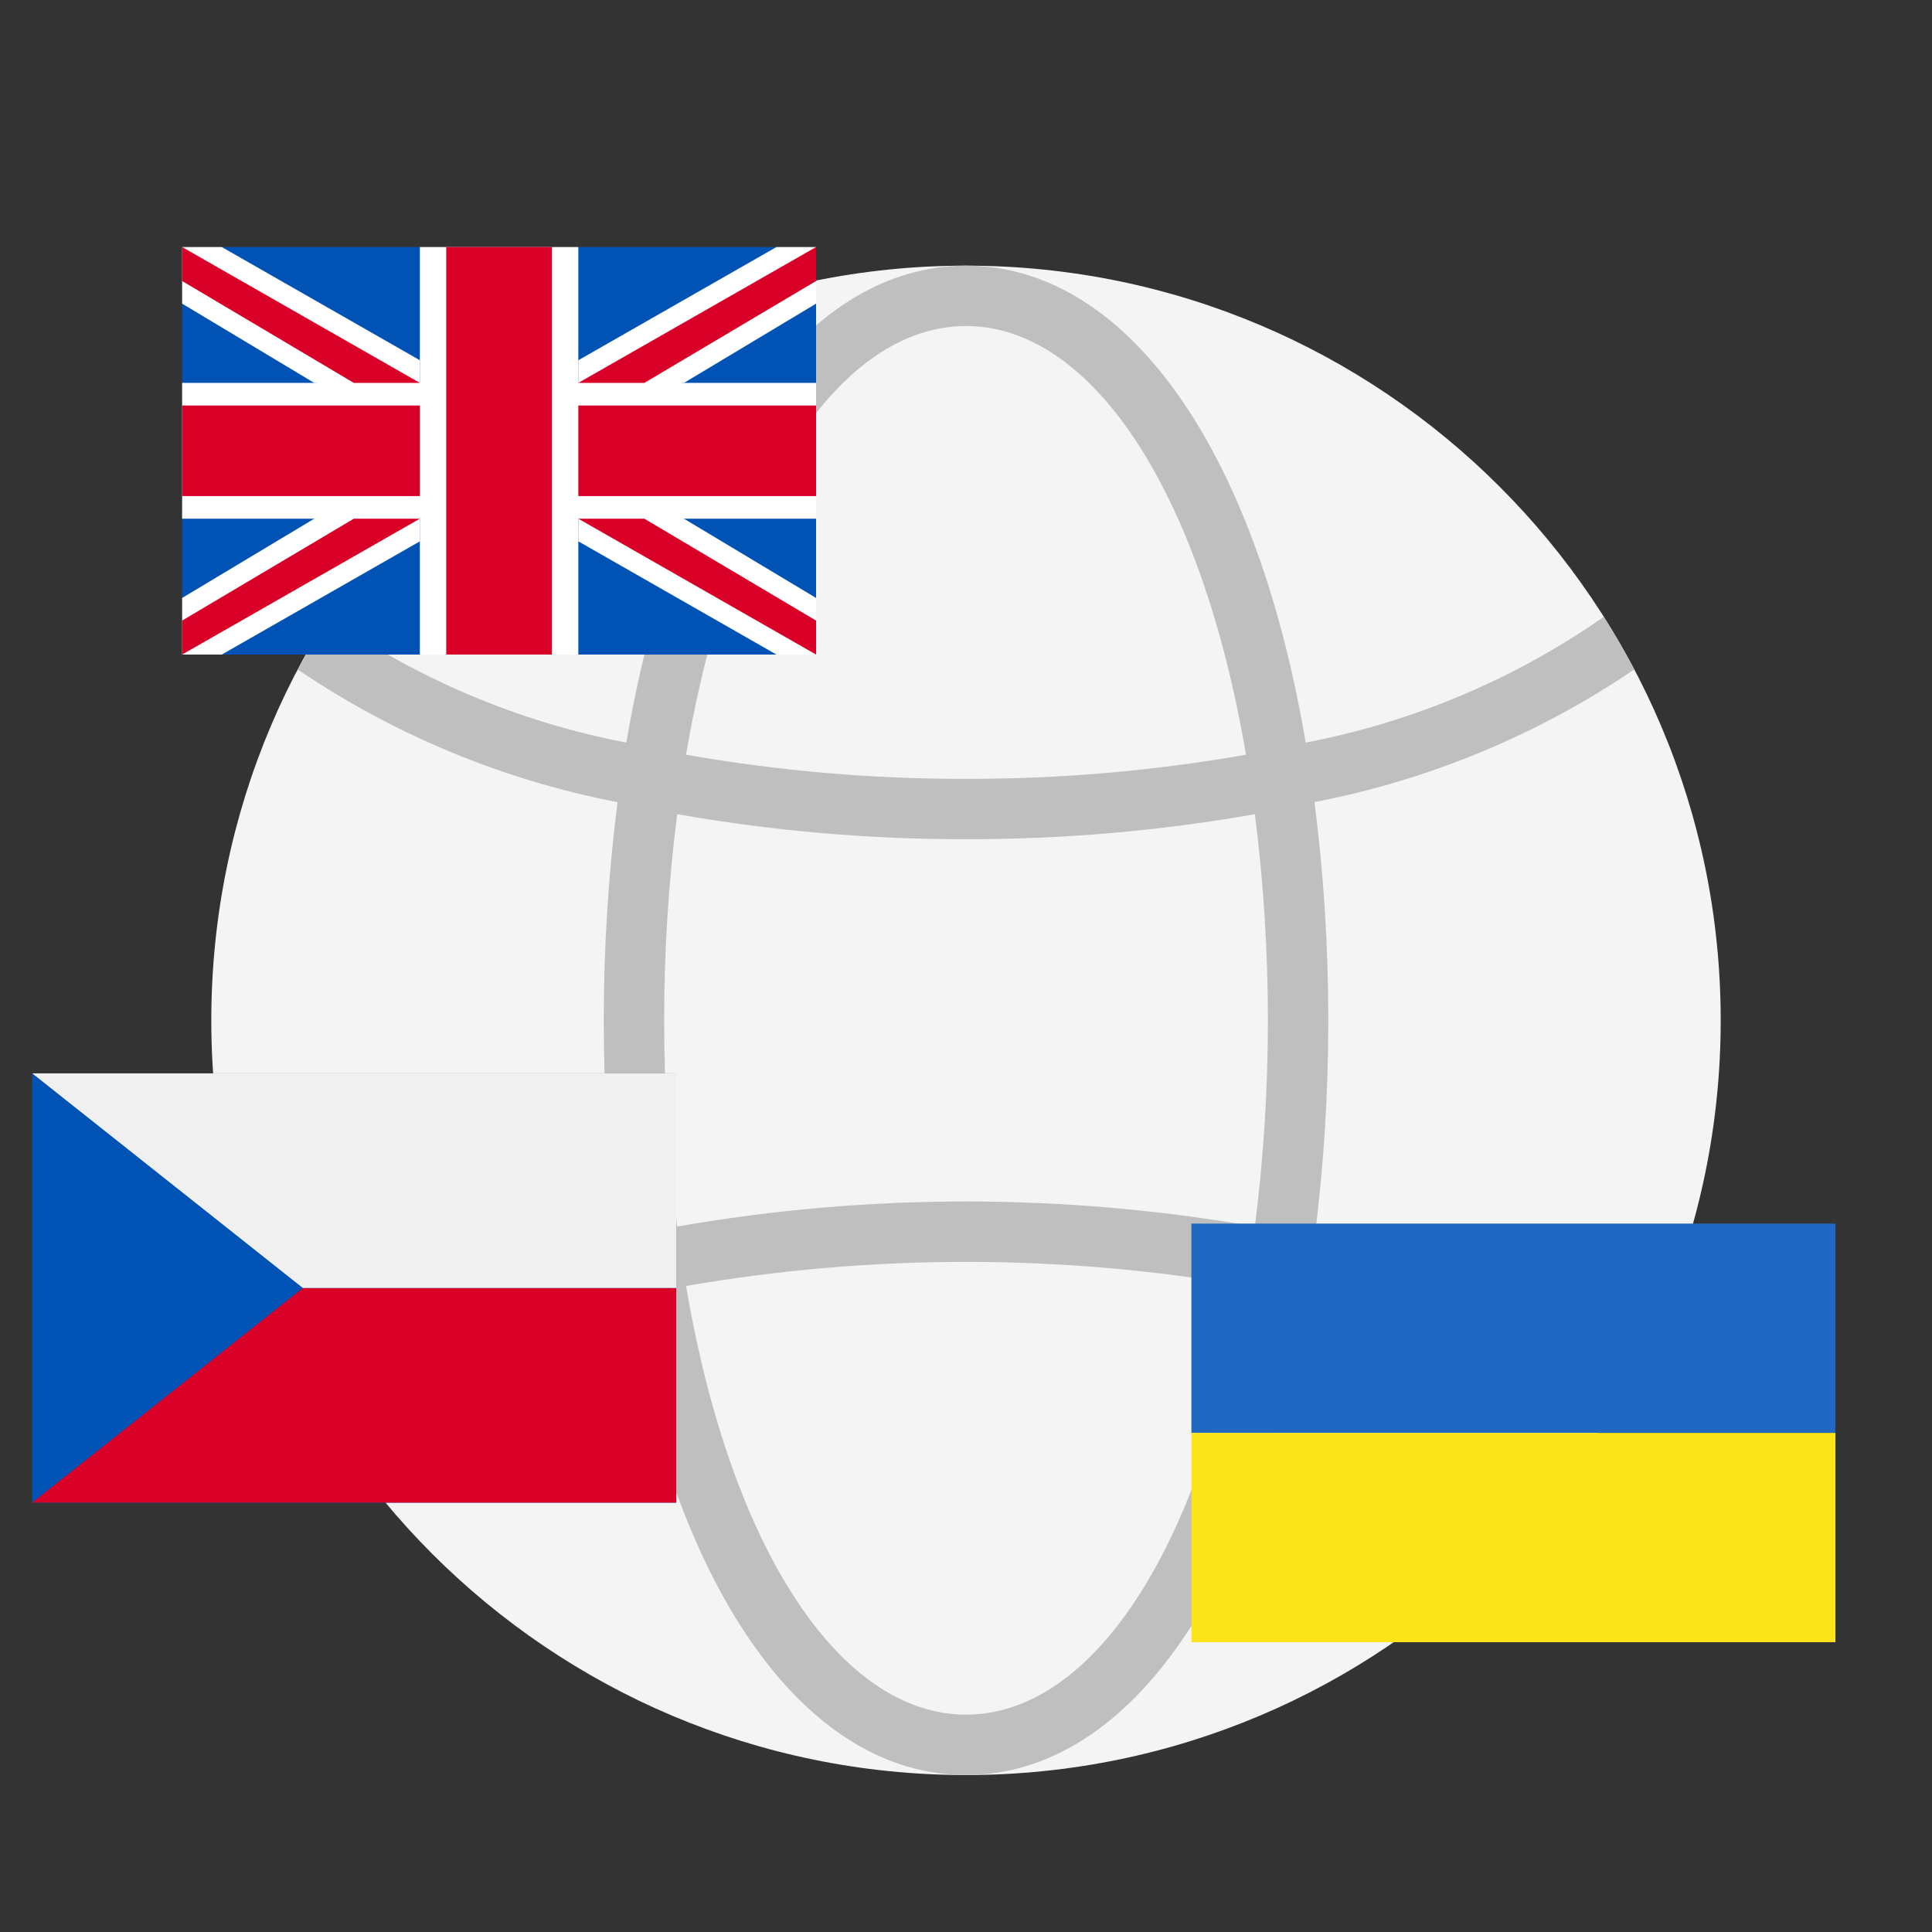 <svg width="60" height="60" viewBox="0 0 60 60" fill="none" xmlns="http://www.w3.org/2000/svg">
<rect x="0" y="0" width="60" height="60" fill="#333333" stroke="none"/>
<path d="M30 55.125C42.944 55.125 53.438 44.632 53.438 31.688C53.438 18.743 42.944 8.25 30 8.25C17.056 8.25 6.562 18.743 6.562 31.688C6.562 44.632 17.056 55.125 30 55.125Z" fill="#F4F4F4"/>
<path d="M41.251 31.688C41.253 29.422 41.11 27.158 40.823 24.91C44.377 24.224 47.755 22.824 50.751 20.793C50.458 20.234 50.142 19.69 49.804 19.16C47.027 21.095 43.874 22.425 40.549 23.062C38.973 13.773 34.9 8.25 30.001 8.25C25.101 8.25 21.028 13.773 19.452 23.062C16.128 22.425 12.974 21.096 10.197 19.162C9.86 19.692 9.544 20.236 9.25 20.794C12.246 22.825 15.624 24.226 19.178 24.912C18.608 29.412 18.608 33.966 19.178 38.467C15.624 39.153 12.246 40.554 9.25 42.585C9.544 43.142 9.86 43.687 10.196 44.217C12.973 42.281 16.127 40.951 19.452 40.312C21.028 49.602 25.101 55.125 30.001 55.125C34.9 55.125 38.973 49.603 40.549 40.312C43.874 40.95 47.027 42.278 49.805 44.212C50.141 43.682 50.462 43.138 50.751 42.579C47.755 40.549 44.377 39.149 40.823 38.463C41.11 36.216 41.253 33.953 41.251 31.688ZM30.001 10.125C33.876 10.125 37.292 15.188 38.695 23.438C35.825 23.942 32.915 24.193 30.001 24.188C27.086 24.194 24.177 23.942 21.306 23.438C22.711 15.188 26.125 10.125 30.001 10.125ZM20.626 31.688C20.625 29.547 20.76 27.409 21.031 25.285C23.992 25.807 26.994 26.067 30.001 26.062C33.008 26.067 36.009 25.807 38.971 25.285C39.241 27.409 39.377 29.547 39.376 31.688C39.377 33.828 39.241 35.967 38.971 38.091C33.036 37.054 26.966 37.054 21.031 38.091C20.76 35.967 20.625 33.828 20.626 31.688ZM30.001 53.25C26.125 53.25 22.71 48.188 21.306 39.938C27.059 38.939 32.941 38.939 38.694 39.938C37.291 48.192 33.876 53.25 30.001 53.25Z" fill="#BFBFBF"/>
<path d="M5.656 18.57V9.43L6.887 7.672H13.039L15.5 8.023L17.961 7.672H24.113L25.344 9.43V18.57L24.113 20.328H17.961L15.5 19.977L13.039 20.328H6.887L5.656 18.57Z" fill="#0053B5"/>
<path d="M5.656 11.891H25.344V16.109H5.656V11.891Z" fill="white"/>
<path d="M5.656 12.594H25.344V15.406H5.656V12.594Z" fill="#D80027"/>
<path d="M13.039 7.672H17.961V20.328H13.039V7.672Z" fill="white"/>
<path d="M13.859 7.672H17.141V20.328H13.859V7.672Z" fill="#D80027"/>
<path d="M25.344 7.672H24.113L17.961 11.188V12.242L21.242 11.891L25.344 9.43V7.672Z" fill="white"/>
<path d="M25.344 7.672L17.961 11.891H20.012L25.344 8.727V7.672Z" fill="#D80027"/>
<path d="M5.656 7.672H6.887L13.039 11.188V12.242L9.758 11.891L5.656 9.43V7.672Z" fill="white"/>
<path d="M5.656 7.672L13.039 11.891H10.988L5.656 8.727V7.672Z" fill="#D80027"/>
<path d="M5.656 20.328H6.887L13.039 16.812V15.758L9.758 16.109L5.656 18.57V20.328Z" fill="white"/>
<path d="M5.656 20.328L13.039 16.109H10.988L5.656 19.273V20.328Z" fill="#D80027"/>
<path d="M25.344 20.328H24.113L17.961 16.812V15.758L21.242 16.109L25.344 18.57V20.328Z" fill="white"/>
<path d="M25.344 20.328L17.961 16.109H20.012L25.344 19.273V20.328Z" fill="#D80027"/>
<path d="M21 33.334H1V46.666H21V33.334Z" fill="#0052B4"/>
<path d="M21 40V46.666H1L9.406 40H21Z" fill="#D80027"/>
<path d="M21 33.334V40H9.406L1 33.334H21Z" fill="#F0F0F0"/>
<path d="M37 38H57V44.5H37V38Z" fill="#2068C1"/>
<path d="M57 51L37 51L37 44.5L57 44.5L57 51Z" fill="#FBE41A"/>
</svg>
